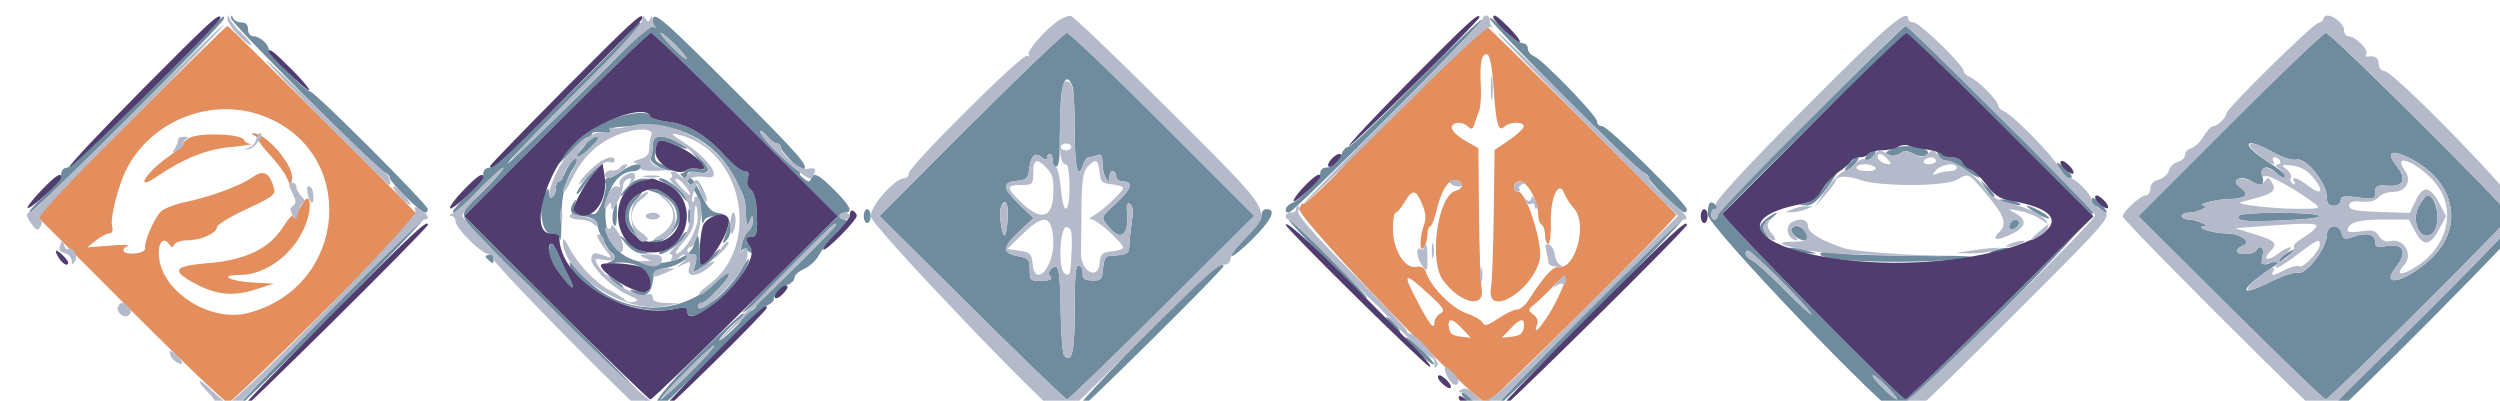 <?xml version="1.0" encoding="UTF-8" standalone="no"?>
<!-- Created with Inkscape (http://www.inkscape.org/) -->

<svg
   xmlns:dc="http://purl.org/dc/elements/1.1/"
   xmlns:cc="http://creativecommons.org/ns#"
   xmlns:rdf="http://www.w3.org/1999/02/22-rdf-syntax-ns#"
   xmlns:svg="http://www.w3.org/2000/svg"
   xmlns="http://www.w3.org/2000/svg"
   xmlns:sodipodi="http://sodipodi.sourceforge.net/DTD/sodipodi-0.dtd"
   xmlns:inkscape="http://www.inkscape.org/namespaces/inkscape"
   width="76.614mm"
   height="12.278mm"
   viewBox="0 0 76.614 12.278"
   version="1.1"
   id="svg279"
   inkscape:version="0.92.4 (5da689c313, 2019-01-14)"
   sodipodi:docname="Supers.svg">
  <defs
     id="defs273" />
  <sodipodi:namedview
     id="base"
     pagecolor="#ffffff"
     bordercolor="#666666"
     borderopacity="1.0"
     inkscape:pageopacity="0.0"
     inkscape:pageshadow="2"
     inkscape:zoom="1.979899"
     inkscape:cx="107.35396"
     inkscape:cy="-30.946684"
     inkscape:document-units="mm"
     inkscape:current-layer="layer1"
     showgrid="false"
     inkscape:window-width="1024"
     inkscape:window-height="664"
     inkscape:window-x="-8"
     inkscape:window-y="-8"
     inkscape:window-maximized="1" />
  <g
     inkscape:label="Layer 1"
     inkscape:groupmode="layer"
     id="layer1"
     transform="translate(-24.904,-154.923)">
    <g
       id="svgg-53"
       transform="matrix(0.265,0,0,0.265,10.775,108.652)">
      <path
         d="m 68.443,188.557 -10.952,10.957 10.837,10.843 c 5.96,5.964 11.07,10.842 11.354,10.84 0.59,-0.003 22.173,-21.463 21.898,-21.773 -1.278,-1.435 -21.79,-21.824 -21.957,-21.824 -0.126,0 -5.157,4.931 -11.18,10.957 m 155.766,-10.166 c -0.394,0.434 -0.917,0.676 -1.162,0.535 -0.246,-0.14 -0.306,-0.099 -0.133,0.091 0.402,0.441 -12.129,13.021 -12.649,12.699 -0.214,-0.132 -0.28,-0.064 -0.147,0.152 0.133,0.215 -1.189,1.813 -2.938,3.552 -1.749,1.739 -3.191,2.985 -3.205,2.771 -0.014,-0.215 -0.195,0.032 -0.402,0.549 -0.38,0.947 20.349,22.46 21.641,22.46 0.532,0 22.212,-21.502 21.956,-21.776 -2.29,-2.45 -21.812,-21.824 -21.991,-21.824 -0.14,0 -0.577,0.356 -0.97,0.791 m 1.843,6.502 c 0.271,4.108 0.551,5.064 1.273,4.342 0.612,-0.612 2.382,-0.559 2.178,0.065 -0.09,0.275 -0.881,0.984 -1.758,1.575 l -1.593,1.076 -0.092,7.324 c -0.05,4.029 -0.194,7.908 -0.319,8.621 -0.628,3.567 4.747,0.464 5.627,-3.248 0.413,-1.74 -1.506,-7.848 -2.466,-7.848 -0.276,0 -0.502,-0.27 -0.502,-0.6 0,-0.33 0.327,-0.6 0.726,-0.6 0.823,0 2.074,2.285 2.074,3.79 0,0.53 0.18,1.074 0.4,1.21 0.22,0.136 0.4,0.687 0.4,1.224 0,0.537 0.163,0.976 0.362,0.976 0.2,0 0.335,-1.162 0.3,-2.583 -0.068,-2.832 0.967,-4.918 1.583,-3.188 0.151,0.424 0.649,1.187 1.107,1.695 1.59,1.765 0.159,7.085 -1.823,6.779 -0.628,-0.096 -1.707,1.098 -3.429,3.794 -0.385,0.604 -0.99,1.099 -1.344,1.1 -0.354,0.002 -1.329,0.468 -2.166,1.036 -1.236,0.838 -1.581,0.927 -1.836,0.47 -0.173,-0.309 -1.024,-0.796 -1.891,-1.082 -1.605,-0.53 -4.104,-3.06 -4.616,-4.673 -0.189,-0.594 -0.521,-0.787 -1.156,-0.673 -1.327,0.239 -2.691,-1.991 -2.691,-4.4 0,-1.031 0.141,-1.875 0.314,-1.875 0.172,0 0.632,-0.54 1.022,-1.2 0.919,-1.555 1.323,-1.513 2.044,0.213 0.424,1.016 0.482,1.698 0.205,2.426 -0.528,1.39 -0.517,3.384 0.015,2.561 0.213,-0.33 0.391,-1.005 0.394,-1.5 0.003,-0.495 0.143,-0.9 0.311,-0.9 0.168,0 0.526,-0.929 0.796,-2.064 0.543,-2.288 1.479,-3.595 2.337,-3.266 0.793,0.304 0.698,0.969 -0.172,1.197 -2.097,0.548 -3.154,8.155 -1.445,10.396 2.092,2.742 4.87,3.264 4.434,0.833 -0.127,-0.713 -0.263,-4.637 -0.301,-8.72 l -0.069,-7.424 -1.542,-0.888 c -0.849,-0.488 -1.543,-1.153 -1.543,-1.476 0,-0.701 1.247,-0.781 1.907,-0.121 0.356,0.356 0.525,0.284 0.712,-0.3 0.136,-0.422 0.386,-1.127 0.558,-1.567 0.171,-0.44 0.255,-1.79 0.185,-3 -0.146,-2.547 0.111,-3.708 0.772,-3.49 0.287,0.095 0.563,1.628 0.718,3.983 m -142.308,3.12 c 11.035,4.129 9.864,19.734 -1.711,22.788 -4.248,1.12 -9.767,-2.253 -10.31,-6.302 -0.228,-1.698 0.445,-2.661 1.152,-1.65 0.298,0.426 0.432,0.438 0.589,0.051 0.111,-0.275 0.782,-0.5 1.49,-0.5 1.575,0 3.439,-0.818 3.443,-1.511 0.002,-0.281 1.545,-1.227 3.43,-2.101 3.098,-1.438 3.4,-1.677 3.157,-2.489 -0.529,-1.765 -1.19,-2.09 -2.45,-1.207 -1.438,1.008 -4.878,2.28 -7.789,2.881 -1.241,0.256 -2.539,0.778 -2.885,1.161 -0.792,0.874 -1.898,3.486 -1.762,4.159 0.062,0.308 -0.409,0.556 -1.198,0.632 -1.279,0.124 -1.779,-0.434 -0.8,-0.893 0.275,-0.129 -0.67,-0.139 -2.1,-0.023 l -2.6,0.211 1,-0.801 c 0.55,-0.441 1.246,-0.805 1.547,-0.81 0.348,-0.006 0.47,-0.299 0.337,-0.808 -0.262,-1.002 0.74,-4.908 1.74,-6.784 2.978,-5.586 9.835,-8.205 15.72,-6.004 m -8.544,2.56 c -0.55,0.329 -0.836,0.605 -0.635,0.613 0.201,0.008 -0.633,0.729 -1.853,1.602 -2.632,1.885 -3.847,4.009 -1.301,2.275 3.108,-2.117 5.741,-3.177 8.589,-3.457 1.65,-0.162 2.7,-0.319 2.333,-0.35 -0.366,-0.031 -0.727,-0.239 -0.802,-0.462 -0.24,-0.721 -5.206,-0.894 -6.331,-0.221 m 7.5,-0.308 c 0.275,0.111 0.5,0.344 0.5,0.518 0,0.174 0.647,1.014 1.437,1.867 0.791,0.852 1.633,2 1.872,2.55 0.422,0.972 0.438,0.976 0.586,0.131 0.268,-1.53 -3.053,-5.423 -4.52,-5.299 -0.206,0.017 -0.15,0.122 0.125,0.233 m 5.895,7.475 c -0.223,0.253 -0.616,0.91 -0.873,1.46 -0.257,0.55 -0.48,0.74 -0.495,0.422 -0.015,-0.318 -0.549,0.245 -1.187,1.251 -1.593,2.511 -4.323,3.815 -8.74,4.174 -3.667,0.298 -4.141,0.78 -2,2.037 2.686,1.576 4.768,1.875 7.359,1.058 L 85,207.404 82.6,207.28 c -2.784,-0.144 -4.054,-0.88 -1.518,-0.88 3.187,0 6.572,-2.727 7.726,-6.225 0.536,-1.624 0.404,-3.136 -0.213,-2.435 m 144.66,11.751 c -1.155,2.289 -2.829,4.35 -2.199,2.708 0.177,-0.462 0.025,-0.897 -0.429,-1.228 -0.659,-0.483 -0.646,-0.559 0.211,-1.243 0.502,-0.4 1.461,-1.323 2.13,-2.05 1.627,-1.766 1.739,-1.063 0.287,1.813 m -14.674,-0.837 c 1.715,1.578 1.89,1.874 1.3,2.204 -0.374,0.21 -0.681,0.679 -0.681,1.042 0,0.953 -0.552,0.271 -1.973,-2.441 -1.779,-3.393 -1.585,-3.509 1.354,-0.805 m 3.849,3.981 0.97,1.035 -1.2,-0.135 c -0.889,-0.1 -1.233,-0.369 -1.328,-1.035 -0.168,-1.185 0.365,-1.138 1.558,0.135 m 7.098,-0.135 c -0.095,0.666 -0.439,0.935 -1.328,1.035 l -1.2,0.135 0.97,-1.035 c 1.193,-1.273 1.726,-1.32 1.558,-0.135"
         id="path0-3"
         inkscape:connector-curvature="0"
         style="fill:#e38e5c;fill-rule:evenodd;stroke:none" />
      <path
         d="m 70.4,185.258 c -4.73,4.803 -8.915,8.735 -9.3,8.737 -0.411,0.003 -0.7,0.308 -0.7,0.741 0,0.404 -0.925,1.574 -2.055,2.6 -1.131,1.025 -1.851,1.864 -1.602,1.864 0.553,0 22.457,-21.858 22.457,-22.409 0,-0.516 0.885,-1.367 -8.8,8.467 m 9.632,-8.54 c -0.034,0.545 16.889,17.49 17.826,17.849 0.298,0.114 0.542,0.391 0.542,0.615 0,0.485 3.568,4.018 4.058,4.018 0.188,0 0.342,-0.178 0.342,-0.395 0,-0.519 -13.082,-13.605 -13.601,-13.605 -0.525,0 -4.799,-4.315 -4.799,-4.846 0,-0.623 -1.062,-1.554 -1.771,-1.554 -0.362,0 -0.629,-0.339 -0.629,-0.8 0,-0.522 -0.267,-0.8 -0.767,-0.8 -0.421,0 -0.857,-0.225 -0.968,-0.5 -0.157,-0.388 -0.209,-0.384 -0.233,0.018 m 48.768,0.249 c 0,0.311 0.135,0.642 0.3,0.734 0.165,0.092 0.052,0.104 -0.251,0.027 -0.303,-0.078 -0.831,0.086 -1.175,0.365 -0.528,0.429 -0.584,0.4 -0.361,-0.193 0.144,-0.385 0.103,-0.7 -0.092,-0.7 -0.195,0 -0.414,0.179 -0.488,0.398 -0.313,0.937 -16.174,16.402 -16.821,16.402 -0.428,0 -0.712,0.297 -0.712,0.745 0,0.41 -0.892,1.58 -1.983,2.6 -1.09,1.02 -1.756,1.855 -1.48,1.855 0.277,0 0.739,-0.225 1.028,-0.5 0.428,-0.408 0.476,-0.339 0.262,0.372 -0.206,0.683 0.129,1.263 1.555,2.689 2.004,2.004 2.069,2.123 1.257,2.31 -0.481,0.111 -0.481,0.202 0,0.645 0.462,0.424 0.561,0.407 0.561,-0.1 0,-1.021 0.119,-0.917 9.051,7.984 4.746,4.73 8.753,8.6 8.905,8.6 0.151,0 -4.593,-4.858 -10.541,-10.796 L 107,199.609 117.597,189.004 c 5.829,-5.832 10.78,-10.604 11.003,-10.604 0.223,0 5.174,4.776 11.003,10.613 l 10.597,10.613 -5.5,5.431 c -3.025,2.988 -5.5,5.53 -5.5,5.649 0,0.12 0.36,-0.108 0.8,-0.506 0.44,-0.398 0.8,-0.535 0.8,-0.305 0,0.392 -1.124,1.079 -1.625,0.994 -0.123,-0.021 -2.338,2.034 -4.922,4.568 -4.191,4.11 -5.453,5.726 -5.453,6.978 0,0.211 2.842,-2.467 6.316,-5.951 3.474,-3.484 6.624,-6.452 7,-6.597 0.376,-0.144 0.684,-0.46 0.684,-0.703 0,-0.56 0.794,-1.351 1.7,-1.694 0.385,-0.146 0.7,-0.497 0.7,-0.78 0,-0.283 0.511,-0.741 1.135,-1.017 0.624,-0.276 1.389,-0.995 1.7,-1.598 0.311,-0.602 1.255,-1.77 2.098,-2.595 1.01,-0.988 1.316,-1.5 0.9,-1.5 -0.348,0 -0.633,-0.18 -0.633,-0.4 0,-0.22 0.27,-0.4 0.6,-0.4 1.016,0 0.676,-0.745 -1.189,-2.611 -1.863,-1.862 -2.429,-2.131 -2.713,-1.289 -0.131,0.389 -0.316,0.377 -0.837,-0.053 -0.625,-0.515 -0.625,-0.585 -0.003,-1.04 0.584,-0.427 -0.408,-1.561 -7.994,-9.147 -8.374,-8.375 -9.464,-9.307 -9.464,-8.093 m 88.4,7.079 c -4.07,4.121 -7.631,7.507 -7.913,7.523 -0.281,0.017 -0.631,0.346 -0.777,0.731 -0.379,1.001 -1.153,1.7 -1.881,1.7 -0.346,0 -0.629,0.276 -0.629,0.613 0,0.7 -2.27,3.098 -3.309,3.497 -0.726,0.278 -0.96,1.09 -0.314,1.09 0.521,0 22.502,-21.982 22.348,-22.35 -0.069,-0.163 -3.455,3.075 -7.525,7.196 m 8.4,-7.305 c 0,0.532 16.881,17.451 17.741,17.781 0.362,0.139 0.659,0.435 0.659,0.657 0,0.405 3.373,3.703 4.044,3.954 0.196,0.074 0.356,-0.057 0.356,-0.289 0,-0.663 -9.124,-9.644 -9.798,-9.644 -0.331,0 -0.602,-0.252 -0.602,-0.56 0,-0.65 -6.319,-7.17 -7.323,-7.555 -0.372,-0.143 -0.677,-0.536 -0.677,-0.872 0,-0.337 -0.284,-0.613 -0.631,-0.613 -0.348,0 -1.338,-0.735 -2.2,-1.633 -0.863,-0.898 -1.569,-1.449 -1.569,-1.226 m 37.2,11.451 c -6.911,6.922 -10.711,10.457 -10.968,10.2 -0.716,-0.716 -1.032,-0.407 -1.032,1.01 0,1.363 21.093,23.398 22.398,23.398 0.577,0 0.497,-1.095 -0.098,-1.335 -0.275,-0.111 -0.139,-0.216 0.303,-0.233 1.244,-0.049 22.306,-21.283 21.972,-22.153 -0.3,-0.782 0.243,-0.901 0.938,-0.206 0.261,0.261 0.543,0.396 0.627,0.3 0.084,-0.095 -0.273,-0.584 -0.794,-1.087 -0.72,-0.696 -0.946,-0.768 -0.946,-0.3 0,0.889 -0.264,0.776 -1.813,-0.773 -1.549,-1.549 -1.662,-1.813 -0.773,-1.813 0.468,0 0.396,-0.226 -0.3,-0.946 -0.989,-1.025 -1.555,-1.067 -0.714,-0.054 0.283,0.341 0.412,0.721 0.287,0.846 -0.125,0.125 -4.198,-3.749 -9.05,-8.609 -4.853,-4.861 -8.967,-8.837 -9.142,-8.837 -0.176,0 -5.078,4.767 -10.895,10.592 m -135.976,-9.22 c -1.354,1.63 -15.277,15.279 -14.813,14.52 0.465,-0.76 14.627,-15.043 14.938,-15.066 0.192,-0.014 0.135,0.231 -0.125,0.546 m 4.629,0.855 c 0.785,0.784 1.352,1.501 1.261,1.592 -0.091,0.092 -0.866,-0.55 -1.721,-1.426 -0.856,-0.876 -1.423,-1.593 -1.261,-1.593 0.162,0 0.937,0.642 1.721,1.427 m 34.155,9.165 -10.586,10.592 10.691,10.608 c 5.88,5.834 10.832,10.608 11.005,10.608 0.172,0 5.114,-4.777 10.983,-10.617 l 10.67,-10.616 -10.584,-10.584 c -5.821,-5.82 -10.81,-10.583 -11.088,-10.583 -0.278,0 -5.269,4.766 -11.091,10.592 m 119.195,0.016 10.597,10.608 -10.704,10.592 c -5.887,5.826 -10.838,10.592 -11.003,10.592 -0.586,0 -21.451,-21.176 -21.17,-21.485 2.478,-2.72 20.988,-20.91 21.28,-20.912 0.221,-0.002 5.171,4.771 11,10.605 m 26.394,-0.005 -10.597,10.603 10.665,10.597 c 5.865,5.828 10.815,10.595 11,10.593 0.464,-0.005 21.335,-20.761 21.335,-21.217 0,-0.571 -20.723,-21.179 -21.297,-21.179 -0.28,0 -5.277,4.771 -11.106,10.603 m -133.84,-4.37 c 0.134,0.348 0.243,2.688 0.243,5.2 0,4.25 0.386,5.703 1,3.767 0.14,-0.44 0.407,-0.8 0.594,-0.8 0.187,0 0.625,-0.109 0.973,-0.243 0.486,-0.186 0.634,0.024 0.639,0.9 0.003,0.629 0.181,1.413 0.394,1.743 0.331,0.513 0.389,0.498 0.394,-0.1 0.003,-0.385 0.186,-0.7 0.406,-0.7 0.22,0 0.4,0.27 0.4,0.6 0,0.333 0.356,0.6 0.8,0.6 1.238,0 0.953,0.892 -0.8,2.504 -1.874,1.723 -1.845,1.608 -0.728,2.893 1.358,1.561 2.215,0.714 1.966,-1.942 -0.075,-0.797 0.036,-1.057 0.365,-0.853 0.311,0.192 0.385,0.856 0.218,1.945 -0.14,0.909 -0.273,2.148 -0.295,2.753 -0.04,1.083 -0.21,1.185 -2.126,1.274 -0.62,0.029 -0.827,0.359 -0.921,1.473 -0.109,1.3 -0.23,1.432 -1.276,1.395 -0.882,-0.032 -1.138,-0.221 -1.08,-0.798 0.042,-0.416 -0.148,-0.836 -0.423,-0.933 -0.383,-0.136 -0.5,1.036 -0.5,5.032 0,4.98 -0.301,6.326 -1.209,5.402 -0.187,-0.19 -0.369,-2.325 -0.405,-4.745 -0.08,-5.282 -0.223,-6.033 -1.025,-5.368 -0.382,0.317 -0.442,0.629 -0.182,0.942 0.283,0.342 0.013,0.479 -0.995,0.508 -1.306,0.037 -1.384,-0.035 -1.384,-1.277 0,-1.187 -0.137,-1.342 -1.4,-1.579 -1.832,-0.343 -1.778,-1.044 0.223,-2.896 l 1.623,-1.501 -1.623,-1.545 c -1.976,-1.88 -2.059,-2.591 -0.323,-2.759 1.114,-0.107 1.319,-0.296 1.431,-1.325 0.171,-1.57 0.674,-2.06 1.452,-1.414 0.419,0.347 0.617,0.368 0.617,0.063 0,-0.247 0.149,-0.449 0.332,-0.449 0.182,0 0.317,0.315 0.3,0.7 -0.018,0.385 0.148,0.74 0.368,0.79 0.22,0.049 0.416,-0.491 0.435,-1.2 0.019,-0.71 0.064,-2.955 0.1,-4.99 0.063,-3.608 0.693,-4.967 1.422,-3.067 m -51.957,3.339 c -2.852,0.69 -6.316,3.186 -7.484,5.395 -0.243,0.458 0.379,-0.067 1.382,-1.167 1.003,-1.1 1.947,-1.88 2.097,-1.732 0.151,0.147 -0.276,0.842 -0.947,1.545 -0.672,0.702 -1.451,1.797 -1.732,2.432 -0.281,0.635 -0.647,1.155 -0.814,1.155 -0.166,0 -0.302,0.349 -0.302,0.776 0,0.427 -0.18,0.888 -0.4,1.024 -0.22,0.136 -0.403,-0.078 -0.406,-0.476 -0.005,-0.614 -0.065,-0.633 -0.394,-0.124 -0.891,1.379 -0.485,4.8 0.571,4.8 0.602,0 1.026,0.266 1.116,0.7 0.08,0.385 0.15,-0.746 0.155,-2.514 0.012,-3.655 0.887,-5.776 3.336,-8.086 1.042,-0.982 1.207,-1.3 0.677,-1.3 -0.386,0 -0.606,-0.156 -0.488,-0.346 0.118,-0.191 0.695,-0.255 1.283,-0.142 0.588,0.112 0.969,0.043 0.848,-0.154 -0.248,-0.4 0.342,-0.49 4.102,-0.623 4.472,-0.159 8.466,2.293 10.495,6.443 1.02,2.087 0.98,1.941 1.083,3.922 0.064,1.224 0.142,1.353 0.422,0.7 0.323,-0.752 0.345,-0.755 0.372,-0.044 0.015,0.416 -0.22,0.956 -0.524,1.2 -0.304,0.244 -0.656,0.984 -0.784,1.644 -0.128,0.66 -0.132,0.967 -0.009,0.683 0.171,-0.396 0.353,-0.408 0.784,-0.051 0.371,0.308 0.561,0.322 0.561,0.041 0,-0.234 -0.18,-0.537 -0.4,-0.673 -0.605,-0.374 -0.479,-1 0.2,-1 0.656,0 0.75,-0.487 0.623,-3.2 -0.05,-1.046 -0.339,-1.997 -0.69,-2.271 -0.384,-0.298 -0.509,-0.774 -0.342,-1.3 0.193,-0.609 0.089,-0.829 -0.393,-0.829 -0.361,0 -1.318,-0.74 -2.127,-1.645 -2.227,-2.49 -4.389,-3.809 -6.658,-4.058 -1.093,-0.12 -2.053,-0.416 -2.133,-0.658 -0.162,-0.485 -1.251,-0.509 -3.08,-0.067 m 17.764,3.228 c 0.24,0 0.436,0.172 0.436,0.382 0,0.21 0.45,0.832 1,1.382 0.55,0.55 1,1.137 1,1.304 0,0.168 -0.99,-0.673 -2.2,-1.868 -1.21,-1.195 -2.194,-2.359 -2.187,-2.586 0.008,-0.228 0.351,-0.009 0.764,0.486 0.413,0.495 0.947,0.9 1.187,0.9 m -14.364,0.167 c 0,0.532 -0.101,1.231 -0.225,1.553 -0.207,0.54 2.085,1.753 2.51,1.328 0.086,-0.086 -0.365,-0.337 -1.002,-0.559 -1.008,-0.351 -1.133,-0.564 -0.975,-1.646 0.208,-1.414 0.386,-1.465 2.305,-0.663 1.694,0.707 1.828,0.468 0.207,-0.37 -1.796,-0.928 -2.82,-0.799 -2.82,0.357 m 143.453,0.405 c -0.963,0.425 -1.035,0.549 -0.449,0.774 0.383,0.147 0.951,0.058 1.26,-0.199 0.431,-0.358 0.786,-0.349 1.511,0.04 0.524,0.28 1.18,0.365 1.465,0.188 1.209,-0.747 -2.252,-1.481 -3.787,-0.803 m 43.971,0.462 c 1.092,0.61 2.205,0.95 2.714,0.829 1.065,-0.253 3.462,2.738 3.462,4.32 0,0.75 0.21,1.017 0.8,1.017 0.452,0 0.8,-0.267 0.8,-0.614 0,-0.505 0.354,-0.567 2,-0.348 1.868,0.247 2,0.208 2,-0.604 0,-0.757 0.191,-0.854 1.486,-0.751 1.821,0.144 2.187,-0.755 0.949,-2.33 -1.072,-1.363 -0.733,-1.84 0.838,-1.179 5.934,2.495 7.338,8.299 2.942,12.159 -2.949,2.589 -5.691,3.143 -3.826,0.772 1.432,-1.821 0.88,-2.837 -1.314,-2.417 -0.815,0.156 -1.075,0.046 -1.075,-0.454 0,-0.921 -0.969,-1.193 -2.434,-0.682 -1.101,0.384 -1.268,0.342 -1.452,-0.359 -0.316,-1.21 -1.714,-1.028 -1.714,0.224 0,1.451 -2.402,4.601 -3.305,4.334 -0.388,-0.114 -1.813,0.345 -3.166,1.021 -3.803,1.901 -3.764,1.032 0.071,-1.572 1.293,-0.878 2.477,-1.801 2.631,-2.051 0.155,-0.25 -0.416,0.02 -1.268,0.598 -1.999,1.359 -2.731,1.375 -2.399,0.053 0.246,-0.98 -0.276,-1.39 -0.764,-0.6 -0.307,0.496 -2.2,0.533 -2.2,0.043 0,-0.197 0.29,-0.469 0.645,-0.605 1.18,-0.453 -0.18,-1.437 -1.994,-1.444 -1.374,-0.005 -3.692,-0.756 -2.451,-0.794 0.806,-0.025 -0.828,-0.788 -1.7,-0.794 -0.495,-0.003 -0.9,-0.186 -0.9,-0.406 0,-0.22 0.405,-0.403 0.9,-0.406 0.901,-0.006 2.454,-0.751 1.7,-0.816 -1.04,-0.089 1.399,-0.725 2.876,-0.75 1.998,-0.033 2.463,-0.545 1.262,-1.387 -1.13,-0.791 0.106,-1.456 1.31,-0.704 1.171,0.731 1.592,0.56 1.316,-0.537 -0.292,-1.165 0.59,-1.389 1.579,-0.4 0.655,0.655 1.057,0.769 1.056,0.3 0,-0.165 -0.793,-0.8 -1.761,-1.412 -3.51,-2.218 -3.192,-3.252 0.386,-1.254 M 133.9,192.826 c 1.11,1.265 1.132,1.56 0.098,1.289 -0.441,-0.115 -1.043,-0.01 -1.337,0.234 -0.294,0.244 -0.609,0.401 -0.701,0.348 -0.091,-0.054 0.195,0.265 0.637,0.707 1.257,1.259 1.799,2.459 1.849,4.091 0.026,0.828 0.129,1.19 0.23,0.805 0.129,-0.495 0.584,-0.7 1.553,-0.7 1.5,0 1.66,0.383 0.946,2.274 -0.321,0.85 -0.312,1.014 0.036,0.67 1.069,-1.057 0.68,-3.135 -0.611,-3.266 -0.999,-0.102 -1.358,-0.454 -2.142,-2.1 -0.519,-1.088 -1.104,-1.978 -1.3,-1.978 -0.197,0 -0.358,-0.202 -0.358,-0.45 0,-0.287 0.436,-0.363 1.2,-0.21 1.549,0.31 1.592,-0.455 0.1,-1.77 l -1.1,-0.97 0.9,1.026 M 269.2,192.6 c -0.278,0.335 -0.321,0.6 -0.098,0.6 0.22,0 0.624,-0.27 0.898,-0.6 0.278,-0.335 0.321,-0.6 0.098,-0.6 -0.22,0 -0.624,0.27 -0.898,0.6 m 8.219,-0.1 c 0.147,0.385 0.619,0.7 1.05,0.7 0.432,0 1.407,0.475 2.169,1.056 0.761,0.58 1.484,0.955 1.607,0.832 0.123,-0.123 -0.197,-0.444 -0.711,-0.714 -0.514,-0.27 -1.078,-0.735 -1.254,-1.032 -0.176,-0.298 -0.725,-0.542 -1.22,-0.542 -0.495,0 -1.127,-0.225 -1.404,-0.5 -0.404,-0.401 -0.451,-0.361 -0.237,0.2 m -10.326,1.1 c -0.377,0.44 -0.535,0.8 -0.351,0.8 0.184,0 0.66,-0.36 1.058,-0.8 0.398,-0.44 0.556,-0.8 0.351,-0.8 -0.205,0 -0.681,0.36 -1.058,0.8 m -145.864,1.491 c -0.676,0.82 -1.229,1.67 -1.229,1.889 0,0.219 0.298,-0.047 0.662,-0.591 0.365,-0.544 1.026,-1.394 1.47,-1.889 0.444,-0.495 0.699,-0.9 0.567,-0.9 -0.132,0 -0.794,0.671 -1.47,1.491 M 125.2,194.4 c -0.55,0.43 -1.244,0.786 -1.543,0.791 -0.298,0.005 -0.447,0.258 -0.331,0.561 0.29,0.756 -0.747,3.658 -1.289,3.608 -0.24,-0.022 -0.899,-0.067 -1.464,-0.1 -0.862,-0.05 -0.987,-0.205 -0.781,-0.96 0.213,-0.78 0.187,-0.806 -0.195,-0.197 -0.539,0.861 -0.202,1.497 0.794,1.497 1.131,0 2.009,0.429 2.009,0.981 0,0.654 1.149,2.94 1.625,3.235 0.592,0.366 0.438,0.906 -0.325,1.14 -0.385,0.119 -0.16,0.147 0.5,0.063 2.403,-0.306 4.2,0.605 4.2,2.128 0,1.31 -0.042,1.345 -1.3,1.11 -1.023,-0.191 -1.148,-0.154 -0.587,0.177 1.23,0.725 2.071,0.27 2.287,-1.239 0.173,-1.209 0.373,-1.422 1.493,-1.595 0.712,-0.11 1.659,-0.515 2.105,-0.9 1.167,-1.007 1.662,-0.877 1.352,0.357 l -0.265,1.056 1.19,-0.703 c 0.655,-0.387 1.423,-1.087 1.708,-1.557 0.401,-0.662 0.255,-0.607 -0.655,0.247 -1.514,1.422 -1.53,1.415 -1.518,-0.668 0.005,-0.972 -0.13,-1.681 -0.3,-1.576 -0.171,0.105 -0.31,0.408 -0.31,0.673 0,2.541 -6.013,3.472 -8.501,1.315 -3.053,-2.647 -1.918,-9.44 1.577,-9.444 0.262,0 0.588,-0.18 0.724,-0.4 0.434,-0.702 -1.163,-0.412 -2.2,0.4 m -15.019,1.282 c -1.809,1.925 -2.721,2.712 -2.915,2.517 -0.167,-0.166 3.921,-4.199 4.256,-4.199 0.132,0 -0.471,0.757 -1.341,1.682 m 154.196,0.418 c -0.675,0.935 -1.621,1.817 -2.102,1.96 l -0.875,0.26 0.862,0.04 c 0.601,0.028 1.3,-0.568 2.3,-1.96 0.79,-1.1 1.348,-2 1.24,-2 -0.108,0 -0.749,0.765 -1.425,1.7 M 126.4,195.713 c -0.33,0.268 -0.863,0.847 -1.185,1.287 -0.369,0.505 -0.148,0.409 0.6,-0.261 0.652,-0.584 1.545,-1.148 1.985,-1.254 l 0.8,-0.192 -0.8,-0.034 c -0.44,-0.018 -1.07,0.186 -1.4,0.454 m 3.849,0.062 c 0.686,0.299 1.541,0.962 1.9,1.473 0.358,0.512 0.651,0.726 0.651,0.477 0,-0.653 -2.339,-2.528 -3.131,-2.509 -0.368,0.008 -0.107,0.26 0.58,0.559 m 152.757,0.737 c 0.386,0.612 0.803,1.012 0.926,0.889 0.123,-0.123 -0.193,-0.623 -0.702,-1.112 l -0.926,-0.889 0.702,1.112 m -154.063,0.299 c 1.648,0.494 2.657,1.553 2.657,2.789 0,1.236 -1.009,2.295 -2.657,2.789 -0.936,0.28 -0.985,0.348 -0.274,0.377 1.348,0.053 3.331,-1.832 3.331,-3.166 0,-1.334 -1.983,-3.219 -3.331,-3.166 -0.711,0.029 -0.662,0.097 0.274,0.377 m -2.468,0.805 c -1.392,1.297 -1.173,3.124 0.525,4.372 0.669,0.491 0.652,0.421 -0.1,-0.426 -1.136,-1.279 -1.147,-2.648 -0.03,-3.836 1.074,-1.144 0.797,-1.221 -0.395,-0.11 m 206.611,0.746 c -1.044,1.768 0.168,4.355 1.516,3.236 1.064,-0.883 0.588,-4.398 -0.596,-4.398 -0.128,0 -0.542,0.523 -0.92,1.162 M 285.2,198 c 1.368,0.438 2.419,0.438 1.4,0 -0.44,-0.189 -1.16,-0.338 -1.6,-0.332 -0.643,0.009 -0.604,0.075 0.2,0.332 m -160.968,1.015 c -0.14,0.558 -0.111,1.271 0.064,1.585 0.203,0.364 0.333,-0.003 0.36,-1.016 0.048,-1.837 -0.067,-1.991 -0.424,-0.569 m 45.626,0.774 c -0.057,0.985 -0.204,1.89 -0.326,2.013 -0.319,0.319 -0.733,-2.534 -0.468,-3.225 0.455,-1.186 0.895,-0.516 0.794,1.212 M 132.893,199.6 c 0,0.77 0.082,1.085 0.183,0.7 0.1,-0.385 0.1,-1.015 0,-1.4 -0.101,-0.385 -0.183,-0.07 -0.183,0.7 m 155.852,-0.377 c 0.74,0.451 1.432,0.734 1.537,0.628 0.202,-0.201 -2.009,-1.452 -2.562,-1.45 -0.176,10e-4 0.285,0.371 1.025,0.822 M 153.2,199.6 c 0,0.44 0.18,0.8 0.4,0.8 0.22,0 0.4,-0.36 0.4,-0.8 0,-0.44 -0.18,-0.8 -0.4,-0.8 -0.22,0 -0.4,0.36 -0.4,0.8 m 46,-0.183 c 0,0.672 -0.318,1.112 -2.34,3.231 -2.234,2.343 -1.079,1.989 1.311,-0.402 2.205,-2.205 2.792,-3.446 1.629,-3.446 -0.33,0 -0.6,0.278 -0.6,0.617 M 252,199.4 c 0,0.33 -0.18,0.6 -0.4,0.6 -0.22,0 -0.4,-0.27 -0.4,-0.6 0,-0.33 0.18,-0.6 0.4,-0.6 0.22,0 0.4,0.27 0.4,0.6 m 92.8,-0.039 c 0,0.509 -6.728,7.41 -18.146,18.612 -4.077,4 -4.737,4.827 -3.852,4.827 0.652,0 23.198,-22.74 23.198,-23.398 0,-0.331 -0.27,-0.602 -0.6,-0.602 -0.33,0 -0.6,0.253 -0.6,0.561 m -87.111,0.462 c -1.058,0.741 -1.132,1.478 -0.225,2.228 0.609,0.503 0.617,0.472 0.1,-0.369 -0.516,-0.839 -0.478,-0.984 0.436,-1.691 1.195,-0.924 0.954,-1.055 -0.311,-0.168 m 54.537,-0.265 c -0.386,0.625 0.657,0.729 5.312,0.53 2.728,-0.117 4.323,-0.33 4,-0.535 -0.719,-0.455 -9.03,-0.451 -9.312,0.005 m -221.33,11.556 c -5.997,6.084 -10.857,11.158 -10.8,11.274 0.057,0.117 5.146,-4.873 11.309,-11.088 6.163,-6.215 11.023,-11.288 10.8,-11.274 -0.223,0.014 -5.312,5.004 -11.309,11.088 m 115.761,-6.483 c 2.537,2.547 4.684,4.561 4.77,4.476 0.207,-0.207 -8.651,-9.107 -9.064,-9.107 -0.176,0 1.756,2.084 4.294,4.631 m 29.822,6.437 c -6.007,6.053 -10.867,11.124 -10.8,11.269 0.067,0.145 5.176,-4.822 11.354,-11.037 6.178,-6.215 11.038,-11.286 10.8,-11.268 -0.238,0.017 -5.347,4.984 -11.354,11.036 m 49.305,-10.641 c -0.145,0.234 -0.168,0.522 -0.051,0.64 0.287,0.286 1.067,-0.219 1.067,-0.691 0,-0.511 -0.691,-0.477 -1.016,0.051 M 150,200.587 c 0,0.321 -8.757,9.013 -9.081,9.013 -0.168,0 1.758,-2.07 4.281,-4.6 4.506,-4.519 4.8,-4.789 4.8,-4.413 m 110.803,0.211 c -0.456,0.282 -0.461,0.45 -0.028,0.972 0.535,0.644 1.635,0.87 1.612,0.33 -0.033,-0.773 -1.066,-1.622 -1.584,-1.302 m -128.739,1.248 c -0.278,0.446 -1.081,1.061 -1.785,1.366 -0.733,0.319 -0.983,0.563 -0.585,0.572 0.755,0.017 3.44,-2.183 3.091,-2.533 -0.119,-0.118 -0.443,0.15 -0.721,0.595 m -6.849,0.154 c 0.902,1.234 1.709,1.778 2.585,1.741 l 0.8,-0.034 -0.8,-0.192 c -0.44,-0.106 -1.333,-0.67 -1.985,-1.254 -0.748,-0.67 -0.969,-0.766 -0.6,-0.261 m -8.415,1.438 c 0,0.461 0.399,1.406 0.887,2.1 1.72,2.447 2.494,2.865 1.341,0.724 -0.314,-0.584 -0.808,-1.647 -1.097,-2.362 -0.6,-1.481 -1.131,-1.698 -1.131,-0.462 M 260.6,203.6 c 0.44,0.189 1.25,0.338 1.8,0.332 l 1,-0.012 -1,-0.32 c -0.55,-0.176 -1.36,-0.326 -1.8,-0.332 l -0.8,-0.012 0.8,0.344 m 23.2,0 c -1.019,0.438 0.032,0.438 1.4,0 0.804,-0.257 0.843,-0.323 0.2,-0.332 -0.44,-0.006 -1.16,0.143 -1.6,0.332 m -24.492,3.508 c 1.921,1.929 3.492,3.657 3.492,3.84 0,0.183 -1.398,-1.09 -3.107,-2.829 -1.709,-1.739 -3.419,-3.282 -3.8,-3.428 -0.687,-0.263 -0.978,-1.091 -0.385,-1.091 0.17,0 1.88,1.579 3.8,3.508 m 4.531,-3.172 c -0.577,0.934 10.884,1.298 16.761,0.533 1.674,-0.218 0.039,-0.306 -5.4,-0.291 -4.29,0.012 -8.547,-0.126 -9.459,-0.306 -1.022,-0.203 -1.752,-0.178 -1.902,0.064 m -124.8,1.843 c -0.867,1.61 -3.319,4.074 -3.688,3.705 -0.143,-0.143 0.304,-0.788 0.994,-1.433 0.69,-0.644 1.255,-1.37 1.255,-1.611 0,-0.242 0.18,-0.44 0.4,-0.44 0.22,0 0.4,-0.295 0.4,-0.656 0,-0.414 -0.596,0.021 -1.615,1.178 -4.425,5.027 -12.03,4.835 -16.356,-0.413 -0.676,-0.82 -1.229,-1.306 -1.229,-1.079 0,2.931 7.807,6.282 12.3,5.28 1.01,-0.225 1.3,-0.158 1.3,0.3 0,1.887 4.945,-1.649 6.638,-4.747 0.341,-0.626 0.555,-1.204 0.474,-1.284 -0.081,-0.081 -0.474,0.459 -0.873,1.2 m 54.761,-0.195 c -4.641,3.991 -17.39,17.216 -16.598,17.216 0.397,0 17.598,-17.005 17.598,-17.398 0,-0.305 -0.549,-0.206 -1,0.182 m -69.511,1.646 c 0.489,0.509 0.989,0.825 1.112,0.702 0.123,-0.123 -0.277,-0.54 -0.889,-0.926 l -1.112,-0.702 0.889,0.926 m 13.724,5.558 c -1.779,1.662 -2.079,1.531 -0.419,-0.182 0.743,-0.767 1.433,-1.312 1.534,-1.212 0.1,0.1 -0.402,0.728 -1.115,1.394 m 75.587,-1.511 c 0,0.11 0.36,0.616 0.8,1.123 0.44,0.507 0.8,0.743 0.8,0.523 0,-0.219 -0.36,-0.725 -0.8,-1.123 -0.44,-0.398 -0.8,-0.634 -0.8,-0.523 m 3.68,4.023 c 0.946,0.935 1.776,1.577 1.844,1.428 0.142,-0.313 -2.759,-3.101 -3.244,-3.117 -0.175,-0.006 0.455,0.754 1.4,1.689 m -84.237,2.47 c -1.667,1.666 -3.164,3.03 -3.327,3.03 -0.164,0 1.129,-1.435 2.872,-3.188 1.743,-1.753 3.24,-3.117 3.327,-3.03 0.087,0.087 -1.205,1.521 -2.872,3.188 M 271.6,219.4 c 0.746,0.77 1.226,1.4 1.065,1.4 -0.16,0 -0.922,-0.63 -1.692,-1.4 -0.77,-0.77 -1.249,-1.4 -1.065,-1.4 0.184,0 0.946,0.63 1.692,1.4 m -48.636,1.6 c 0.55,0.55 1.106,1 1.236,1 0.487,0 -1.221,-1.975 -1.718,-1.987 -0.29,-0.007 -0.077,0.429 0.482,0.987"
         id="path2-0"
         inkscape:connector-curvature="0"
         style="fill:#6f8b9e;fill-rule:evenodd;stroke:none"
         sodipodi:nodetypes="ccscsscccsssssssscccscccscsscsccsccscscccscccsssccsscscssccssscccccccccsscsccccscssscsscccssscccsccsssccsssccccccccsccccscccsccccscccccccssccscsccccssscccccccccccscccccscccccccsscccccccsccssssccscccsccccccccssccssscccscccccsssscscccscccccccccccccssscsccccccsccscccccccsccccsccccccscccccsccccsccccsscccccscsccscsscscccsssccscssccccccccsscccsccccccccccccsccccccsccccccsccccccccccscccsccccsccscccccccccsccccccccccccccccccccccsssccccsccssscccsssccccccccccccsscccsccssccccsccscccccccccccccccccccccccccsccccccccsscscccccccscsssccscsccccssccsccccccccsssccccccsssccsssccscc" />
      <path
         d="m 69.666,185.065 c -4.694,4.73 -8.428,8.706 -8.297,8.837 0.257,0.257 17.431,-16.684 17.431,-17.194 0,-0.747 -1.079,0.239 -9.134,8.357 M 118.5,185.03 c -4.675,4.711 -8.5,8.657 -8.5,8.768 0,0.69 1.452,-0.631 8.612,-7.835 9.224,-9.28 8.988,-9.035 8.988,-9.334 0,-0.659 -1.3,0.542 -9.1,8.401 m 97.965,-1.166 c -4.034,4.07 -7.243,7.491 -7.132,7.603 0.2,0.199 15.067,-14.469 15.067,-14.864 0,-0.624 -1.276,0.544 -7.935,7.261 M 226,176.613 c 0,0.409 2.855,3.065 3.067,2.854 0.117,-0.118 -0.429,-0.856 -1.214,-1.64 C 226.492,176.466 226,176.143 226,176.613 M 117.6,189 107.006,199.6 117.6,210.2 c 5.827,5.83 10.748,10.6 10.935,10.6 0.187,0 5.138,-4.767 11.003,-10.594 L 150.2,199.611 139.603,189.006 C 133.774,183.173 128.823,178.4 128.6,178.4 c -0.223,0 -5.173,4.77 -11,10.6 m 145.505,-0.297 c -5.662,5.663 -10.424,10.439 -10.582,10.612 -0.281,0.309 20.584,21.485 21.17,21.485 0.165,0 5.116,-4.766 11.003,-10.592 L 295.4,199.616 284.803,189.008 c -5.829,-5.834 -10.779,-10.607 -11,-10.605 -0.222,0.001 -5.036,4.636 -10.698,10.3 M 84.4,180.582 c 0,0.382 4.476,4.675 4.671,4.48 0.112,-0.112 -0.799,-1.207 -2.025,-2.433 -2.065,-2.065 -2.646,-2.515 -2.646,-2.047 m 44.08,7.457 c 0.08,0.242 1.04,0.538 2.133,0.658 2.269,0.249 4.431,1.568 6.658,4.058 0.809,0.905 1.766,1.645 2.127,1.645 0.482,0 0.586,0.22 0.393,0.829 -0.167,0.526 -0.042,1.002 0.342,1.3 0.351,0.274 0.64,1.225 0.69,2.271 0.127,2.713 0.033,3.2 -0.623,3.2 -0.707,0 -0.777,0.463 -0.162,1.078 0.97,0.97 -1.424,4.692 -4.406,6.853 -1.905,1.38 -2.832,1.602 -2.832,0.679 0,-0.458 -0.29,-0.525 -1.3,-0.3 -5.792,1.292 -13.5,-3.44 -13.5,-8.288 0,-0.232 -0.45,-0.422 -1,-0.422 -2.542,0 -0.597,-7.169 2.854,-10.521 2.576,-2.502 8.15,-4.466 8.626,-3.04 m 0.633,3.975 c -0.203,1.378 2.523,3.113 3.585,2.281 0.274,-0.214 0.859,-0.295 1.3,-0.18 1.899,0.497 -0.145,-1.716 -2.491,-2.696 -2.017,-0.843 -2.19,-0.8 -2.394,0.595 m 146.997,-0.121 c 0.83,0.118 1.606,0.371 1.723,0.561 0.118,0.19 0.659,0.346 1.203,0.346 0.544,0 1.09,0.263 1.214,0.585 0.123,0.321 0.534,0.683 0.913,0.803 0.379,0.12 1.217,0.921 1.863,1.78 0.847,1.127 1.564,1.628 2.574,1.8 13.196,2.244 -2.295,8.428 -17.6,7.026 -11.371,-1.042 -15.093,-4.952 -6.287,-6.604 1.095,-0.206 1.695,-0.632 2.326,-1.654 0.469,-0.757 1.326,-1.678 1.906,-2.047 0.58,-0.368 1.199,-0.899 1.375,-1.179 0.176,-0.281 0.66,-0.51 1.076,-0.51 0.416,0 0.868,-0.18 1.004,-0.4 0.136,-0.22 0.822,-0.403 1.524,-0.406 0.702,-0.003 1.546,-0.182 1.876,-0.396 0.33,-0.214 0.87,-0.284 1.2,-0.154 0.33,0.129 1.279,0.331 2.11,0.449 m -68.85,1.149 c -0.729,0.824 -0.26,1.215 0.521,0.434 0.34,-0.34 0.619,-0.722 0.619,-0.847 0,-0.42 -0.594,-0.205 -1.14,0.413 m 84.34,0.387 c 0,0.424 1.236,1.468 1.467,1.238 0.125,-0.126 -0.05,-0.507 -0.391,-0.848 -0.635,-0.635 -1.076,-0.795 -1.076,-0.39 m -169.763,1.397 c -1.08,1.282 -2.439,3.91 -2.16,4.18 1.75,1.697 4.068,-0.937 3.563,-4.048 l -0.245,-1.505 -1.158,1.373 m -63.775,1.832 c -0.956,0.99 -1.649,1.889 -1.54,1.998 0.24,0.24 3.878,-3.073 3.878,-3.532 0,-0.647 -0.634,-0.231 -2.338,1.534 m 48.8,0 c -0.956,0.99 -1.627,1.91 -1.492,2.046 0.268,0.267 3.83,-3.069 3.83,-3.587 0,-0.64 -0.64,-0.218 -2.338,1.541 m 97.199,-0.403 c -0.736,0.77 -1.243,1.496 -1.127,1.613 0.211,0.211 3.066,-2.447 3.066,-2.855 0,-0.505 -0.691,-0.063 -1.939,1.242 m -76.306,-0.78 c -4.062,0.799 -3.915,7.466 0.182,8.249 4.843,0.926 6.792,-6.057 2.224,-7.966 -0.735,-0.307 -1.386,-0.533 -1.448,-0.504 -0.062,0.03 -0.493,0.13 -0.958,0.221 m 3.014,1.961 c 2.956,2.487 -0.274,6.647 -3.624,4.668 -2.023,-1.195 -2.055,-3.762 -0.061,-4.993 1.531,-0.946 2.251,-0.883 3.685,0.325 M 295.6,197.429 c 0,0.424 1.236,1.468 1.467,1.238 0.125,-0.126 -0.05,-0.507 -0.391,-0.848 -0.635,-0.635 -1.076,-0.795 -1.076,-0.39 m -144,1.979 c 0,0.36 -0.742,1.368 -1.65,2.24 -0.907,0.872 -1.543,1.692 -1.412,1.823 0.257,0.257 3.862,-3.394 3.862,-3.911 0,-0.172 -0.18,-0.424 -0.4,-0.56 -0.22,-0.136 -0.4,0.048 -0.4,0.408 M 250,199.6 c 0,0.44 0.18,0.8 0.4,0.8 0.22,0 0.4,-0.36 0.4,-0.8 0,-0.44 -0.18,-0.8 -0.4,-0.8 -0.22,0 -0.4,0.36 -0.4,0.8 m -115.454,1.3 c -0.37,1.516 -0.448,4.299 -0.121,4.3 0.922,0.002 3.175,-3.565 3.175,-5.026 0,-1.333 -2.708,-0.689 -3.054,0.726 m -43.297,10.523 c -6.014,6.063 -10.841,11.119 -10.725,11.235 0.204,0.204 22.276,-21.65 22.276,-22.056 0,-0.698 -1.733,0.925 -11.551,10.821 M 202,200.602 c 0,0.43 16.477,16.655 16.693,16.438 0.195,-0.194 -0.889,-1.384 -5.59,-6.135 C 205.719,203.443 202,199.992 202,200.602 m 34.823,10.796 c -6.037,6.04 -10.866,11.092 -10.732,11.226 0.226,0.226 22.309,-21.573 22.309,-22.022 0,-0.673 -1.677,0.891 -11.577,10.796 M 117.931,204.1 c 0.289,0.715 0.783,1.778 1.097,2.362 1.153,2.141 0.379,1.723 -1.341,-0.724 -0.859,-1.222 -1.201,-2.938 -0.585,-2.938 0.167,0 0.539,0.585 0.829,1.3 m -57.838,0.3 c 0.469,0.751 1.107,1.08 1.107,0.571 0,-0.298 -1.075,-1.371 -1.375,-1.371 -0.127,0 -0.007,0.36 0.268,0.8 m 62.707,0.884 c -10e-4,0.86 3.591,3.116 4.96,3.116 1.39,0 0.808,-2.66 -0.66,-3.014 -1.68,-0.406 -4.299,-0.468 -4.3,-0.102 m 20.46,2.958 c -0.729,0.824 -0.26,1.215 0.521,0.434 0.34,-0.34 0.619,-0.722 0.619,-0.847 0,-0.42 -0.594,-0.205 -1.14,0.413 m -7.995,8.022 c -3.374,3.41 -6.043,6.291 -5.932,6.403 0.2,0.2 12.667,-12.067 12.667,-12.464 0,-0.616 -1.165,0.432 -6.735,6.061 m 84.335,1.965 c 0,0.424 1.236,1.468 1.467,1.238 0.125,-0.126 -0.05,-0.507 -0.391,-0.848 -0.635,-0.635 -1.076,-0.795 -1.076,-0.39 m 2.4,2.389 c 0,0.414 2.049,2.266 2.267,2.049 0.12,-0.12 -0.243,-0.679 -0.806,-1.243 -0.996,-0.996 -1.461,-1.252 -1.461,-0.806"
         id="path3-8"
         inkscape:connector-curvature="0"
         style="fill:#503c6e;fill-rule:evenodd;stroke:none"
         sodipodi:nodetypes="cssccscscccsccccccccscccscccsccccccssccccscccsscscsscccccccccscscccccccsssscccsscccscccccccsscccscccsccccccccccccscccsssccssscccsccssccccccssccccsccssccsccczscccscccsccccc" />
      <path
         d="m 79.632,176.822 c -0.018,0.341 0.598,1.232 1.368,1.978 0.77,0.746 1.4,1.214 1.4,1.039 0,-0.175 -0.51,-0.795 -1.134,-1.379 -0.624,-0.583 -1.239,-1.33 -1.368,-1.66 -0.204,-0.521 -0.239,-0.518 -0.266,0.022 m 47.974,0.072 c -0.003,0.382 -3.111,3.82 -6.906,7.639 -3.795,3.819 -7.345,7.467 -7.889,8.106 -1.419,1.665 4.445,-3.96 10.377,-9.955 2.884,-2.915 5.31,-5.051 5.637,-4.966 0.316,0.083 0.44,0.075 0.275,-0.017 -0.165,-0.092 -0.314,-0.468 -0.332,-0.834 -0.022,-0.483 -0.091,-0.516 -0.248,-0.122 -0.183,0.461 -0.271,0.461 -0.562,0 -0.271,-0.427 -0.347,-0.395 -0.352,0.149 m 48.221,0.03 c -1.392,0.857 -3.813,3.576 -3.555,3.992 0.138,0.224 0.057,0.287 -0.182,0.14 -0.501,-0.31 -13.69,12.803 -13.69,13.611 0,0.293 -0.225,0.538 -0.5,0.543 -1.099,0.022 -3.9,3.187 -3.9,4.406 0,1.018 21.194,23.184 22.167,23.184 0.094,0 3.74,-3.555 8.102,-7.9 8.683,-8.649 9.846,-9.7 10.734,-9.7 0.328,0 0.597,-0.276 0.597,-0.613 0,-0.338 0.585,-1.228 1.3,-1.979 3.605,-3.784 4.227,-2.648 -8.335,-15.225 -6.034,-6.041 -11.194,-10.972 -11.467,-10.959 -0.274,0.012 -0.846,0.237 -1.271,0.5 M 224.8,176.81 c 0,0.225 -4.68,5.077 -10.4,10.782 -5.72,5.705 -10.4,10.515 -10.4,10.688 0,0.173 4.734,-4.417 10.521,-10.201 6.201,-6.198 10.758,-10.452 11.1,-10.362 0.318,0.083 0.444,0.076 0.279,-0.016 -0.165,-0.092 -0.3,-0.423 -0.3,-0.734 0,-0.312 -0.18,-0.567 -0.4,-0.567 -0.22,0 -0.4,0.184 -0.4,0.41 m 37.269,10.252 c -6.798,6.84 -10.454,10.799 -10.313,11.168 0.12,0.313 0.045,0.57 -0.169,0.57 -0.213,0 -0.387,0.27 -0.387,0.6 0,0.78 0.703,0.78 0.871,-0.001 0.142,-0.659 21.11,-21.799 21.622,-21.799 0.402,0 21.907,21.506 21.907,21.908 0,0.7 -21.457,21.694 -22.203,21.724 -0.438,0.017 -0.572,0.122 -0.297,0.233 0.275,0.111 0.5,0.457 0.5,0.768 0,1.235 1.21,0.16 12.202,-10.831 12.243,-12.243 11.883,-11.807 10.398,-12.602 -0.55,-0.294 -1,-0.767 -1,-1.049 0,-0.658 -1.88,-2.551 -2.532,-2.551 -0.273,0 -0.834,-0.573 -1.248,-1.273 -0.9,-1.524 -5.375,-6.071 -6.339,-6.44 -0.374,-0.144 -0.681,-0.454 -0.681,-0.688 0,-0.552 -2.413,-2.965 -3.309,-3.309 -0.38,-0.146 -0.691,-0.454 -0.691,-0.685 0,-0.657 -5.113,-5.605 -5.793,-5.605 -0.334,0 -0.607,-0.18 -0.607,-0.4 0,-1.369 -2.562,0.835 -11.931,10.262 M 322,176.771 c 0,0.204 -0.267,0.429 -0.593,0.5 -0.692,0.151 -10.607,9.899 -10.607,10.429 0,0.485 -1.047,1.5 -1.549,1.5 -0.223,0 -0.717,0.527 -1.098,1.171 -0.38,0.645 -1.021,1.258 -1.422,1.363 -0.402,0.105 -0.731,0.457 -0.731,0.782 0,0.325 -0.373,0.688 -0.83,0.808 -0.456,0.119 -0.923,0.575 -1.037,1.012 -0.115,0.438 -0.642,0.905 -1.171,1.038 -0.611,0.153 -0.962,0.53 -0.962,1.034 0,0.435 -0.245,0.792 -0.545,0.792 -0.592,0 -2.655,1.899 -2.655,2.443 0,0.484 22.706,23.157 23.192,23.157 0.224,0 0.408,-0.147 0.408,-0.327 0,-0.18 1.914,-2.205 4.254,-4.5 11.585,-11.367 18.067,-18.029 18.26,-18.767 0.243,-0.927 -14.758,-16.406 -15.899,-16.406 -0.348,0 -0.615,-0.347 -0.615,-0.8 0,-0.725 -0.427,-0.994 -1.33,-0.837 -0.181,0.031 -0.222,-0.117 -0.091,-0.329 0.284,-0.46 -1.305,-2.034 -2.054,-2.034 -0.289,0 -0.525,-0.295 -0.525,-0.656 0,-0.712 -1.096,-1.711 -1.9,-1.731 -0.275,-0.007 -0.5,0.154 -0.5,0.358 M 68.099,188.262 c -5.996,6.016 -11.081,10.938 -11.3,10.938 -0.554,0 -0.479,0.461 0.23,1.398 0.51,0.675 0.658,0.708 0.966,0.211 0.235,-0.381 0.194,-0.694 -0.116,-0.889 -0.314,-0.197 3.31,-4.094 10.503,-11.295 6.04,-6.047 10.9,-11.063 10.8,-11.148 -0.1,-0.084 -5.088,4.769 -11.083,10.785 m 62.894,-8.269 c 0.855,0.876 1.63,1.518 1.721,1.426 0.205,-0.205 -2.574,-3.019 -2.982,-3.019 -0.162,0 0.405,0.717 1.261,1.593 m 56.794,8.99 10.584,10.584 -10.67,10.616 c -5.869,5.84 -10.811,10.617 -10.983,10.617 -0.173,0 -5.125,-4.774 -11.005,-10.608 l -10.691,-10.608 10.586,-10.592 c 5.822,-5.826 10.813,-10.592 11.091,-10.592 0.278,0 5.267,4.763 11.088,10.583 m 49.001,0.005 10.582,10.588 -10.848,10.812 c -11.651,11.614 -11.22,11.278 -12.645,9.852 -0.659,-0.658 -1.135,-0.848 -1.519,-0.606 -0.467,0.296 -0.46,0.355 0.042,0.363 0.33,0.004 1.028,0.637 1.552,1.406 0.922,1.354 1.648,1.8 1.648,1.012 0,-0.515 21.88,-22.415 22.395,-22.415 0.782,0 0.321,-0.616 -1.795,-2.4 -1.174,-0.99 -2.15,-2.031 -2.167,-2.313 -0.018,-0.281 -0.336,-0.629 -0.707,-0.771 -0.371,-0.142 -4.222,-3.827 -8.557,-8.187 -4.336,-4.361 -8.036,-7.929 -8.223,-7.929 -0.187,0 4.422,4.765 10.242,10.588 m 96.418,-0.182 c 5.717,5.723 10.394,10.571 10.394,10.773 0,0.456 -20.871,21.212 -21.335,21.217 -0.185,0.002 -5.135,-4.765 -11,-10.593 L 300.6,199.606 311.197,189.003 c 5.829,-5.832 10.826,-10.603 11.106,-10.603 0.279,0 5.186,4.683 10.903,10.406 M 91,188.8 c 3.955,3.96 7.239,7.2 7.296,7.2 0.386,0 -0.002,-1.266 -0.44,-1.434 -0.299,-0.115 -3.445,-3.079 -6.991,-6.587 -3.546,-3.509 -6.584,-6.379 -6.752,-6.379 -0.168,0 2.932,3.24 6.887,7.2 m 134.72,-4 c 0,1.21 0.075,1.705 0.167,1.1 0.091,-0.605 0.091,-1.595 0,-2.2 -0.092,-0.605 -0.167,-0.11 -0.167,1.1 m -49.801,3.3 c -0.159,4.172 0.02,5.583 0.701,5.53 0.209,-0.017 0.38,1.14 0.38,2.57 0,3.287 -0.732,3.433 -1,0.2 -0.11,-1.327 -0.38,-2.456 -0.6,-2.507 -0.22,-0.051 -0.386,-0.408 -0.368,-0.793 0.017,-0.385 -0.118,-0.7 -0.3,-0.7 -0.183,0 -0.332,0.202 -0.332,0.449 0,0.305 -0.198,0.284 -0.617,-0.063 -0.778,-0.646 -1.281,-0.156 -1.452,1.414 -0.112,1.029 -0.317,1.218 -1.431,1.325 -1.736,0.168 -1.653,0.879 0.323,2.759 l 1.623,1.545 -1.623,1.501 c -2.001,1.852 -2.055,2.553 -0.223,2.896 1.263,0.237 1.4,0.392 1.4,1.579 0,1.242 0.078,1.314 1.384,1.277 1.008,-0.029 1.278,-0.166 0.995,-0.508 -0.26,-0.313 -0.2,-0.625 0.182,-0.942 0.802,-0.665 0.945,0.086 1.025,5.368 0.036,2.42 0.218,4.555 0.405,4.745 0.908,0.924 1.209,-0.422 1.209,-5.402 0,-3.996 0.117,-5.168 0.5,-5.032 0.275,0.097 0.465,0.517 0.423,0.933 -0.058,0.577 0.198,0.766 1.08,0.798 1.046,0.037 1.167,-0.095 1.276,-1.395 0.094,-1.114 0.301,-1.444 0.921,-1.473 1.916,-0.089 2.086,-0.191 2.126,-1.274 0.022,-0.605 0.155,-1.844 0.295,-2.753 0.167,-1.089 0.093,-1.753 -0.218,-1.945 -0.329,-0.204 -0.44,0.056 -0.365,0.853 0.249,2.656 -0.608,3.503 -1.966,1.942 -1.117,-1.285 -1.146,-1.17 0.728,-2.893 1.753,-1.612 2.038,-2.504 0.8,-2.504 -0.444,0 -0.8,-0.267 -0.8,-0.6 0,-0.33 -0.18,-0.6 -0.4,-0.6 -0.22,0 -0.403,0.315 -0.406,0.7 -0.005,0.598 -0.063,0.613 -0.394,0.1 -0.213,-0.33 -0.391,-1.114 -0.394,-1.743 -0.005,-0.876 -0.153,-1.086 -0.639,-0.9 -0.348,0.134 -0.786,0.243 -0.973,0.243 -0.187,0 -0.454,0.36 -0.594,0.8 -0.614,1.936 -1,0.483 -1,-3.767 0,-4.844 -0.171,-5.833 -1.005,-5.833 -0.383,0 -0.561,1.084 -0.676,4.1 m -50.119,1.151 c -0.66,0.19 -1.434,0.258 -1.721,0.152 -0.312,-0.116 -0.408,-0.012 -0.24,0.26 0.192,0.31 -0.055,0.389 -0.785,0.249 -1.407,-0.268 -4.23,2.173 -5.406,4.675 -0.901,1.918 -1.109,3.222 -0.448,2.813 0.22,-0.136 0.4,-0.597 0.4,-1.024 0,-0.427 0.18,-0.776 0.4,-0.776 0.22,0 0.404,-0.225 0.409,-0.5 0.012,-0.662 1.571,-2.642 1.582,-2.01 0.005,0.27 -0.35,1.08 -0.79,1.8 -0.439,0.721 -0.793,1.58 -0.787,1.91 0.006,0.33 0.438,-0.272 0.961,-1.339 1.218,-2.486 2.703,-4.022 4.88,-5.045 2.16,-1.015 4.749,-1.123 4.388,-0.183 -0.134,0.348 -0.243,1.048 -0.243,1.556 0,0.667 -0.306,1.01 -1.1,1.232 -0.829,0.231 -0.926,0.348 -0.395,0.473 0.388,0.092 0.602,0.333 0.476,0.536 -0.127,0.206 0.535,0.356 1.495,0.338 1.656,-0.03 1.68,-0.047 0.597,-0.442 -0.749,-0.273 -1.05,-0.608 -0.9,-1.001 0.125,-0.325 0.227,-1.026 0.227,-1.558 0,-1.245 1.252,-1.293 3.2,-0.124 3.008,1.806 4.346,3.86 2.157,3.31 -0.69,-0.173 -1.158,-0.075 -1.383,0.29 -0.271,0.438 -0.442,0.449 -0.837,0.054 -0.594,-0.594 -1.288,-0.665 -0.937,-0.097 0.136,0.22 0.054,0.4 -0.183,0.4 -0.236,0 0.158,0.525 0.877,1.167 1.918,1.714 1.918,4.752 0,6.466 -0.719,0.642 -1.113,1.167 -0.877,1.167 0.237,0 0.319,0.18 0.183,0.4 -0.344,0.557 0.338,0.502 0.913,-0.073 0.261,-0.261 0.599,-0.349 0.751,-0.196 0.153,0.152 -0.069,0.555 -0.493,0.895 -0.731,0.586 -0.723,0.595 0.167,0.162 0.853,-0.415 0.914,-0.381 0.673,0.378 -0.349,1.099 0.805,1.117 2.189,0.034 1.238,-0.968 0.75,-1.048 -0.68,-0.111 l -1.051,0.689 0.273,-1.089 c 0.208,-0.827 0.127,-1.089 -0.334,-1.089 -0.335,0 -0.608,-0.18 -0.608,-0.4 0,-0.22 0.135,-0.401 0.3,-0.403 1.004,-0.011 1.815,-5.232 0.9,-5.797 -0.22,-0.136 -0.4,-0.027 -0.4,0.243 0,0.27 -0.094,0.396 -0.209,0.282 -0.114,-0.115 -0.043,-0.64 0.159,-1.167 l 0.368,-0.958 0.452,1.155 c 0.249,0.636 0.551,1.058 0.671,0.938 0.12,-0.12 -0.083,-0.802 -0.452,-1.514 -0.503,-0.972 -0.754,-1.159 -1.008,-0.749 -0.185,0.301 -0.477,0.407 -0.648,0.237 -0.515,-0.515 0.753,-1.03 1.948,-0.791 2.111,0.422 0.64,-1.961 -2.453,-3.975 -1.584,-1.032 -1.672,-1.155 -0.656,-0.92 7.507,1.733 9.68,12.967 3.377,17.455 -0.657,0.468 -1.091,0.955 -0.965,1.082 0.127,0.126 0.947,-0.47 1.823,-1.325 0.876,-0.856 1.593,-1.333 1.593,-1.061 0,0.598 -2.604,3.268 -3.187,3.268 -0.227,0 -0.413,0.185 -0.413,0.41 0,1.342 4.12,-2.336 5.409,-4.827 0.644,-1.247 0.413,-2.551 -0.271,-1.526 -0.233,0.349 -0.269,0.115 -0.102,-0.657 0.143,-0.66 0.508,-1.4 0.812,-1.644 0.304,-0.244 0.539,-0.784 0.524,-1.2 -0.027,-0.711 -0.049,-0.708 -0.372,0.044 -0.28,0.653 -0.358,0.524 -0.422,-0.7 -0.103,-1.981 -0.063,-1.835 -1.083,-3.922 -2.298,-4.701 -8.174,-7.629 -12.695,-6.327 m 15.413,0.56 c -0.03,0.947 5.6,6.01 5.994,5.389 0.609,-0.96 0.456,-1.31 -0.467,-1.068 -0.836,0.218 -3.14,-1.67 -3.14,-2.574 0,-0.197 -0.196,-0.358 -0.436,-0.358 -0.24,0 -0.774,-0.405 -1.187,-0.9 -0.413,-0.495 -0.756,-0.715 -0.764,-0.489 m -58.291,0.967 c -0.112,0.427 -0.548,0.856 -0.969,0.953 -0.616,0.141 -0.597,0.165 0.097,0.122 0.728,-0.045 1.996,-1.853 1.3,-1.853 -0.124,0 -0.316,0.35 -0.428,0.778 M 73.95,190.6 c -0.028,0.11 -0.075,0.335 -0.106,0.5 -0.031,0.165 -0.207,0.538 -0.392,0.83 -0.276,0.435 -0.191,0.438 0.48,0.019 0.449,-0.28 0.737,-0.638 0.64,-0.795 -0.098,-0.157 0.049,-0.377 0.326,-0.488 0.303,-0.122 0.224,-0.215 -0.198,-0.234 -0.385,-0.018 -0.722,0.058 -0.75,0.168 m 47.677,1.034 c -0.71,0.679 -1.385,1.141 -1.5,1.027 -0.309,-0.31 1.585,-2.208 2.232,-2.237 0.308,-0.013 -0.022,0.531 -0.732,1.21 M 177.2,191.6 c 0,0.22 -0.27,0.4 -0.6,0.4 -0.33,0 -0.6,-0.18 -0.6,-0.4 0,-0.22 0.27,-0.4 0.6,-0.4 0.33,0 0.6,0.18 0.6,0.4 m 137.185,0.816 c 1.362,1.164 2.301,1.57 1.815,0.784 -0.136,-0.22 -0.067,-0.4 0.153,-0.4 0.607,0 0.971,0.798 0.371,0.813 -0.325,0.008 -0.231,0.234 0.247,0.596 0.424,0.32 0.657,0.696 0.519,0.834 -0.139,0.139 -0.543,-0.039 -0.9,-0.395 -0.807,-0.808 -1.79,-0.841 -1.79,-0.061 0,0.324 0.227,0.501 0.504,0.394 0.452,-0.173 3.597,1.58 5.696,3.175 0.738,0.561 0.567,0.607 -2.2,0.597 -2.629,-0.011 -6.954,-0.507 -6.4,-0.735 0.11,-0.045 0.997,-0.293 1.97,-0.55 1.892,-0.5 2.25,-0.912 1.623,-1.868 -0.342,-0.523 -0.441,-0.525 -0.767,-0.018 -0.317,0.493 -0.525,0.5 -1.373,0.046 -1.434,-0.767 -2.735,-0.241 -1.515,0.613 1.201,0.842 0.736,1.354 -1.262,1.387 -1.477,0.025 -3.916,0.661 -2.876,0.75 0.754,0.065 -0.799,0.81 -1.7,0.816 -0.495,0.003 -0.9,0.186 -0.9,0.406 0,0.22 0.405,0.403 0.9,0.406 0.872,0.006 2.506,0.769 1.7,0.794 -1.241,0.038 1.077,0.789 2.451,0.794 1.814,0.007 3.174,0.991 1.994,1.444 -0.355,0.136 -0.645,0.408 -0.645,0.605 0,0.49 1.893,0.453 2.2,-0.043 0.503,-0.814 1.008,-0.372 0.75,0.658 -0.249,0.991 -0.197,1.04 0.826,0.784 0.714,-0.179 1.002,-0.13 0.834,0.142 -0.498,0.806 0.34,0.399 2.436,-1.184 2.306,-1.741 2.56,-1.851 2.541,-1.1 -0.019,0.759 -1.934,2.78 -2.376,2.507 -0.213,-0.132 -0.924,0.038 -1.579,0.377 -1.385,0.716 -1.778,0.775 -1.432,0.216 0.479,-0.775 -0.446,-0.387 -1.815,0.761 -1.981,1.661 -1.313,1.839 1.544,0.411 1.353,-0.676 2.778,-1.135 3.166,-1.021 0.903,0.267 3.305,-2.883 3.305,-4.334 0,-1.252 1.398,-1.434 1.714,-0.224 0.184,0.701 0.351,0.743 1.452,0.359 1.465,-0.511 2.434,-0.239 2.434,0.682 0,0.5 0.26,0.61 1.075,0.454 2.194,-0.42 2.746,0.596 1.314,2.417 -1.865,2.371 0.877,1.817 3.826,-0.772 4.396,-3.86 2.992,-9.664 -2.942,-12.159 -1.571,-0.661 -1.91,-0.184 -0.838,1.179 1.238,1.575 0.872,2.474 -0.949,2.33 -1.295,-0.103 -1.486,-0.006 -1.486,0.751 0,0.812 -0.132,0.851 -2,0.604 -1.646,-0.219 -2,-0.157 -2,0.348 0,0.347 -0.348,0.614 -0.8,0.614 -0.59,0 -0.8,-0.267 -0.8,-1.017 0,-1.582 -2.397,-4.573 -3.462,-4.32 -0.509,0.121 -1.622,-0.219 -2.714,-0.829 -2.594,-1.448 -3.627,-1.346 -1.839,0.182 m -44.4,0.202 c -0.282,0.34 -0.741,0.531 -1.02,0.424 -0.279,-0.107 -0.737,0.084 -1.019,0.423 -0.282,0.34 -0.91,0.769 -1.394,0.953 -0.485,0.185 -1.452,1.201 -2.15,2.259 l -1.268,1.923 1.222,-1.4 c 0.672,-0.77 1.227,-1.516 1.233,-1.657 0.026,-0.611 1.319,-0.669 2.854,-0.128 2.235,0.789 9.769,0.778 11.157,-0.015 1.39,-0.795 1.303,-0.835 3.294,1.5 2.185,2.561 2.567,3.582 1.672,4.477 -1.003,1.003 -0.432,1.155 1.291,0.343 1.782,-0.839 1.966,-1.666 0.543,-2.44 -0.977,-0.532 -0.968,-0.539 0.379,-0.306 0.759,0.131 1.827,0.531 2.374,0.889 l 0.994,0.652 -1.096,0.942 c -1.263,1.087 -1.075,1.24 0.363,0.297 1.822,-1.194 0.162,-2.718 -4.098,-3.763 -1.143,-0.28 -1.894,-0.763 -2.337,-1.502 -0.76,-1.265 -3.492,-3.289 -4.44,-3.289 -0.358,0 -0.876,-0.308 -1.152,-0.685 -0.428,-0.585 -0.596,-0.606 -1.157,-0.14 -0.544,0.452 -0.825,0.456 -1.63,0.025 -0.768,-0.411 -1.097,-0.418 -1.561,-0.033 -0.43,0.358 -0.802,0.374 -1.387,0.061 -1.025,-0.549 -1.057,-0.545 -1.667,0.19 m 1.653,0.428 c 0.464,0.559 0.435,0.627 -0.218,0.5 -0.414,-0.08 -0.829,-0.371 -0.92,-0.646 -0.238,-0.714 0.504,-0.618 1.138,0.146 m -149.616,0.797 c -0.682,0.574 -1.44,1.416 -1.684,1.872 -0.244,0.457 0.293,0.055 1.194,-0.891 1.054,-1.109 1.856,-1.637 2.252,-1.485 0.339,0.13 0.616,0.062 0.616,-0.152 0,-0.709 -1.124,-0.399 -2.378,0.656 M 277.2,193.2 c 0,0.22 -0.371,0.4 -0.824,0.4 -0.453,0 -0.712,-0.18 -0.576,-0.4 0.136,-0.22 0.507,-0.4 0.824,-0.4 0.317,0 0.576,0.18 0.576,0.4 m 57.909,2.778 c 2.276,2.984 1.213,7.199 -2.39,9.473 -1.728,1.091 -2.449,0.997 -1.383,-0.18 1.128,-1.247 -0.04,-3.199 -1.66,-2.775 -0.468,0.122 -0.937,-0.102 -1.246,-0.596 -0.408,-0.653 -0.769,-0.748 -2.062,-0.541 -0.862,0.138 -1.568,0.104 -1.568,-0.074 0,-0.909 1.175,-1.285 4.017,-1.285 h 3.057 l 0.76,1.411 c 0.937,1.741 1.713,1.652 2.766,-0.316 l 0.8,-1.495 -0.8,-1.495 c -1.064,-1.99 -1.873,-2.08 -2.72,-0.303 l -0.682,1.429 -3.499,-0.115 c -2.788,-0.093 -3.499,-0.238 -3.499,-0.715 0,-0.442 0.372,-0.566 1.431,-0.475 0.931,0.08 1.611,-0.095 1.949,-0.501 0.285,-0.344 1.03,-0.625 1.655,-0.625 1.54,0 2.243,-1.268 1.383,-2.496 -1.611,-2.299 1.861,-0.725 3.691,1.674 m -160.707,-1.884 c 0.674,0.723 0.81,1.314 0.715,3.1 -0.144,2.711 -1.48,2.974 -3.782,0.743 C 169.65,196.304 169.66,196 171.4,196 c 1.333,0 1.4,-0.067 1.4,-1.4 0,-1.622 0.434,-1.759 1.602,-0.506 m 6.073,0.406 c 0.11,1.143 0.282,1.315 1.425,1.425 0.715,0.069 1.3,0.259 1.3,0.422 0,0.392 -2.386,2.63 -3.4,3.188 -0.531,0.293 -0.604,0.445 -0.217,0.453 0.598,0.012 3.617,2.74 3.617,3.268 0,0.161 -0.585,0.35 -1.3,0.419 -1.143,0.11 -1.315,0.282 -1.425,1.425 -0.19,1.971 -2.172,0.883 -2.145,-1.177 0.007,-0.507 0.031,-2.804 0.052,-5.104 0.032,-3.259 0.184,-4.339 0.691,-4.9 0.933,-1.031 1.259,-0.896 1.402,0.581 m -55.482,-0.489 c -0.139,0.225 -0.536,0.36 -0.882,0.3 -0.345,-0.061 -0.707,0.114 -0.803,0.389 -0.096,0.275 0.065,0.496 0.359,0.491 0.674,-0.011 2.701,-1.57 2.057,-1.582 -0.262,-0.005 -0.591,0.176 -0.731,0.402 M 270.2,194 c 0.144,0.233 -0.263,0.4 -0.976,0.4 -0.673,0 -1.224,-0.18 -1.224,-0.4 0,-0.22 0.439,-0.4 0.976,-0.4 0.537,0 1.088,0.18 1.224,0.4 m 9.4,0 c 0,0.22 -0.345,0.4 -0.767,0.4 -0.422,0 -1.091,0.124 -1.487,0.276 -0.643,0.247 -0.657,0.206 -0.133,-0.385 0.641,-0.721 2.387,-0.934 2.387,-0.291 m 41.071,0.965 c 1.533,1.781 1.19,2.413 -0.562,1.035 -1.118,-0.879 -1.919,-1.063 -1.471,-0.338 0.178,0.288 0.11,0.353 -0.183,0.172 -0.257,-0.159 -0.357,-0.469 -0.221,-0.688 0.135,-0.22 -0.087,-0.654 -0.494,-0.964 -0.676,-0.517 -0.622,-0.554 0.631,-0.431 0.881,0.086 1.704,0.52 2.3,1.214 m -211.96,1.578 c -1.381,1.399 -2.781,2.645 -3.111,2.769 -0.366,0.137 -0.405,0.237 -0.1,0.256 0.275,0.018 0.5,0.316 0.5,0.663 0,0.773 3.047,3.769 3.833,3.769 0.312,0 0.567,0.262 0.567,0.581 0,0.639 17.377,18.219 18.008,18.219 0.216,0 0.392,-0.165 0.392,-0.367 0,-0.202 0.11,-0.654 0.245,-1.005 0.171,-0.446 0.069,-0.57 -0.34,-0.413 -0.605,0.232 -21.905,-20.609 -21.905,-21.433 0,-0.23 0.405,-0.837 0.9,-1.349 3.264,-3.376 4.032,-4.233 3.793,-4.233 -0.149,0 -1.4,1.144 -2.782,2.543 m 16.749,-1.557 c -0.407,0.308 -0.623,0.751 -0.479,0.983 0.151,0.245 0.03,0.333 -0.289,0.211 -0.328,-0.126 -0.739,0.206 -1.021,0.823 -0.574,1.261 -0.625,2.254 -0.071,1.397 0.322,-0.498 0.391,-0.464 0.41,0.2 0.024,0.892 1.322,-1.543 1.368,-2.567 0.014,-0.312 0.275,-0.651 0.579,-0.752 0.379,-0.126 0.453,-0.01 0.235,0.367 -0.176,0.304 -0.166,0.412 0.022,0.24 1.086,-0.988 0.417,-1.789 -0.754,-0.902 m 2.445,0.097 c 0.497,0.096 1.217,0.092 1.6,-0.008 0.382,-0.1 -0.025,-0.179 -0.905,-0.174 -0.88,0.004 -1.193,0.086 -0.695,0.182 m 4.81,1.239 c 0.79,1.191 0.434,1.106 -0.745,-0.177 -0.534,-0.58 -0.715,-0.975 -0.404,-0.878 0.311,0.097 0.828,0.572 1.149,1.055 m 88.302,-0.75 c -0.114,0.185 0.15,0.431 0.587,0.545 0.438,0.114 0.796,0.064 0.796,-0.112 0,-0.47 -1.139,-0.827 -1.383,-0.433 m -133.902,1.339 c 0.462,0.926 0.481,1.244 0.09,1.486 -0.362,0.223 -0.384,0.511 -0.083,1.05 0.378,0.676 0.44,0.644 0.69,-0.353 0.151,-0.602 0.448,-1.094 0.66,-1.094 0.212,0 0.102,-0.283 -0.243,-0.629 -0.346,-0.345 -0.629,-0.855 -0.629,-1.133 0,-0.278 -0.241,-0.505 -0.536,-0.505 -0.437,0 -0.427,0.219 0.051,1.178 M 228.4,196.2 c 0,0.33 0.191,0.6 0.424,0.6 0.233,0 0.32,-0.166 0.195,-0.37 -0.126,-0.203 0.088,-0.452 0.476,-0.553 0.537,-0.14 0.49,-0.195 -0.195,-0.231 -0.554,-0.028 -0.9,0.185 -0.9,0.554 m -139.572,0.276 c 0.068,1.268 0.714,2.178 0.744,1.048 0.015,-0.592 -0.152,-1.188 -0.372,-1.324 -0.22,-0.136 -0.387,-0.012 -0.372,0.276 m 9.972,-0.242 c 0,0.235 0.45,0.849 1,1.366 0.55,0.517 1,0.81 1,0.652 0,-0.158 -0.45,-0.772 -1,-1.365 -0.55,-0.594 -1,-0.887 -1,-0.653 m 28.07,1.492 c -1.323,1.407 -0.001,5.938 1.341,4.596 0.118,-0.117 -0.242,-0.512 -0.799,-0.877 -1.414,-0.927 -1.373,-2.709 0.088,-3.799 0.605,-0.451 0.906,-0.826 0.67,-0.833 -0.237,-0.007 -0.822,0.404 -1.3,0.913 m 3.23,-0.122 c 1.67,1.31 1.365,3.205 -0.7,4.334 -0.44,0.241 -0.599,0.443 -0.354,0.45 2.851,0.078 3.277,-4.039 0.554,-5.357 -0.33,-0.16 -0.105,0.098 0.5,0.573 m 100.312,-0.08 c -0.007,0.292 -0.216,0.397 -0.474,0.238 -0.288,-0.178 -0.353,-0.11 -0.172,0.183 0.159,0.257 0.457,0.364 0.662,0.238 0.204,-0.127 0.372,-0.01 0.372,0.26 0,0.27 0.106,0.384 0.237,0.254 0.13,-0.13 0.045,-0.565 -0.188,-0.967 -0.251,-0.432 -0.43,-0.516 -0.437,-0.206 m 104.308,0.156 c 0.678,0.678 0.599,3.324 -0.118,3.918 -1.348,1.119 -2.56,-1.468 -1.516,-3.236 0.766,-1.297 0.944,-1.372 1.634,-0.682 m -165.656,0.897 c -0.265,0.691 0.149,3.544 0.468,3.225 0.371,-0.372 0.455,-3.802 0.092,-3.802 -0.186,0 -0.438,0.26 -0.56,0.577 m -67.703,0.5 c 0.243,0.767 -20.666,22.123 -21.66,22.123 -0.261,0 -1.11,-0.636 -1.888,-1.413 -0.777,-0.778 -1.413,-1.259 -1.413,-1.07 0,0.189 0.444,0.761 0.988,1.271 0.543,0.511 0.891,1.084 0.774,1.273 -0.117,0.19 0.056,0.614 0.384,0.942 0.641,0.641 1.454,0.798 1.454,0.281 C 80,222 101.896,200 102.378,200 c 0.69,0 0.481,-0.57 -0.413,-1.129 -0.743,-0.464 -0.809,-0.441 -0.604,0.206 m 16.732,0.523 c 0,0.77 0.082,1.085 0.183,0.7 0.1,-0.385 0.1,-1.015 0,-1.4 -0.101,-0.385 -0.183,-0.07 -0.183,0.7 M 134,199.741 c 0,1.423 -1.397,3.865 -2.4,4.195 -0.33,0.108 -0.015,-0.469 0.7,-1.283 0.932,-1.061 1.3,-1.874 1.3,-2.867 0,-0.762 0.09,-1.386 0.2,-1.386 0.11,0 0.2,0.603 0.2,1.341 m 69.2,-0.941 c 0,0.22 -0.27,0.4 -0.6,0.4 -0.33,0 -0.6,0.18 -0.6,0.4 0,0.22 0.156,0.4 0.346,0.4 0.19,0 2.305,2 4.7,4.444 2.395,2.444 4.694,4.739 5.108,5.1 0.415,0.361 1.225,1.184 1.8,1.83 1.613,1.811 4.611,4.612 4.946,4.619 0.165,0.004 0.303,0.322 0.306,0.707 0.005,0.53 0.088,0.572 0.341,0.173 0.327,-0.516 -2.433,-3.673 -3.211,-3.673 -0.185,0 -0.336,-0.154 -0.336,-0.342 0,-0.187 -2.878,-3.238 -6.395,-6.779 -4.43,-4.459 -6.322,-6.629 -6.157,-7.059 0.13,-0.341 0.128,-0.62 -0.005,-0.62 -0.134,0 -0.243,0.18 -0.243,0.4 m 57.4,0 -0.8,0.344 h 0.8 c 0.44,0 1.16,-0.155 1.6,-0.344 l 0.8,-0.344 h -0.8 c -0.44,0 -1.16,0.155 -1.6,0.344 m -141.4,0.813 c 0,0.213 0.504,0.387 1.12,0.387 0.616,0 1.336,0.216 1.6,0.48 0.365,0.365 0.48,0.367 0.48,0.008 0,-0.26 -0.495,-0.581 -1.1,-0.714 -0.605,-0.132 -1.325,-0.31 -1.6,-0.395 -0.275,-0.085 -0.5,0.02 -0.5,0.234 M 128,199.6 c 0,0.22 0.36,0.4 0.8,0.4 0.44,0 0.8,-0.18 0.8,-0.4 0,-0.22 -0.36,-0.4 -0.8,-0.4 -0.44,0 -0.8,0.18 -0.8,0.4 m 9.77,1.012 c -0.019,0.865 0.094,1.213 0.293,0.899 0.41,-0.645 0.436,-2.311 0.037,-2.31 -0.165,0.001 -0.314,0.636 -0.33,1.411 M 150.4,199.6 c 0,0.22 0.27,0.4 0.6,0.4 0.33,0 0.6,-0.18 0.6,-0.4 0,-0.22 -0.27,-0.4 -0.6,-0.4 -0.33,0 -0.6,0.18 -0.6,0.4 m 171.138,-0.047 c 0.323,0.205 -1.272,0.418 -4,0.535 -4.655,0.199 -5.698,0.095 -5.312,-0.53 0.282,-0.456 8.593,-0.46 9.312,-0.005 m -146.415,2.797 c 0.174,3.06 -2.115,5.685 -2.398,2.75 -0.11,-1.149 -0.288,-1.323 -1.525,-1.5 l -1.4,-0.2 1.768,-1.719 c 2.458,-2.39 3.39,-2.214 3.555,0.669 m 82.22,-1.745 c -0.251,0.652 0.493,1.795 1.168,1.795 0.227,0 0.097,-0.349 -0.288,-0.775 -0.386,-0.426 -0.583,-0.966 -0.439,-1.2 0.145,-0.234 0.157,-0.425 0.027,-0.425 -0.13,0 -0.341,0.272 -0.468,0.605 m 3.118,-0.251 c -0.679,0.43 -0.458,1.715 0.339,1.978 0.524,0.173 0.527,0.11 0.026,-0.497 -0.488,-0.591 -0.491,-0.748 -0.019,-1.039 0.374,-0.231 0.737,-0.083 1.115,0.456 0.706,1.008 0.406,1.308 -1.309,1.308 -2.881,0 -0.266,0.853 3.987,1.301 0.66,0.069 4.17,0.196 7.8,0.281 l 6.6,0.154 -5.6,-0.282 c -3.08,-0.155 -6.163,-0.473 -6.851,-0.706 -2.705,-0.917 -4.149,-1.806 -4.149,-2.554 0,-0.797 -0.99,-1.002 -1.939,-0.4 m 26.339,0.022 c 0,0.472 -0.78,0.977 -1.067,0.691 -0.286,-0.287 0.219,-1.067 0.691,-1.067 0.207,0 0.376,0.169 0.376,0.376 m -162.799,0.348 c 0,0.288 -0.181,0.412 -0.401,0.276 -0.796,-0.492 0.015,1.472 1.024,2.481 0.9,0.901 1.025,-0.581 0.168,-1.988 -0.434,-0.711 -0.79,-1.057 -0.791,-0.769 M 143,207.2 c -3.735,3.74 -6.666,6.8 -6.514,6.8 0.313,0 13.514,-13.089 13.514,-13.399 0,-0.393 -0.286,-0.124 -7,6.599 m 178.2,-6.433 c 0,0.202 -0.639,0.763 -1.421,1.246 -0.782,0.483 -1.321,0.978 -1.199,1.1 0.295,0.296 -0.985,1.689 -1.542,1.678 -0.241,-0.005 0.012,-0.361 0.562,-0.791 0.55,-0.43 0.799,-0.786 0.554,-0.791 -0.245,-0.005 -0.896,0.345 -1.446,0.778 -1.105,0.868 -1.811,0.659 -0.889,-0.263 0.957,-0.957 0.691,-1.268 -1.719,-2.013 l -2.3,-0.711 3,-0.228 c 5.074,-0.385 6.4,-0.386 6.4,-0.005 m -143.959,2.832 c -0.115,2.821 -0.175,3.013 -0.814,2.617 -0.776,-0.479 -0.544,-5.497 0.247,-5.345 0.562,0.108 0.656,0.558 0.567,2.728 M 122.4,201.922 c 0,0.204 0.4,0.879 0.89,1.501 0.833,1.059 0.839,1.112 0.1,0.825 -1.305,-0.508 -1.536,-0.478 -1.689,0.216 -0.189,0.861 2.395,3.443 4.257,4.253 1.122,0.488 1.275,0.665 0.69,0.795 -0.414,0.092 -0.864,0.012 -1,-0.176 -0.136,-0.189 -0.943,-0.702 -1.792,-1.14 -1.699,-0.876 -3.841,-3.158 -4.812,-5.127 -0.344,-0.698 -0.63,-0.989 -0.635,-0.647 -0.056,3.821 7.259,8.536 11.791,7.6 l 1.6,-0.33 -1.5,-0.046 c -1.032,-0.032 -1.5,-0.229 -1.5,-0.633 0,-0.361 -0.234,-0.498 -0.607,-0.355 -1.278,0.49 -4.811,-1.659 -5.837,-3.55 -0.328,-0.605 -0.224,-0.662 0.834,-0.45 1.309,0.262 1.597,-0.239 0.61,-1.058 -0.33,-0.274 -0.6,-0.735 -0.6,-1.025 0,-0.29 -0.18,-0.639 -0.4,-0.775 -0.22,-0.136 -0.4,-0.081 -0.4,0.122 m -62.113,1.015 c -0.214,0.543 -0.079,0.792 0.511,0.947 0.441,0.115 0.805,0.503 0.808,0.863 0.005,0.556 0.061,0.566 0.377,0.066 0.403,-0.637 -0.232,-1.754 -0.798,-1.404 -0.178,0.111 -0.388,-0.116 -0.467,-0.504 -0.132,-0.658 -0.161,-0.656 -0.431,0.032 m 76.319,0.551 -0.702,1.112 0.926,-0.889 c 0.509,-0.489 0.825,-0.989 0.702,-1.112 -0.123,-0.123 -0.54,0.277 -0.926,0.889 m 82.287,0.112 c 0,0.77 0.082,1.085 0.183,0.7 0.1,-0.385 0.1,-1.015 0,-1.4 -0.101,-0.385 -0.183,-0.07 -0.183,0.7 m 66.907,-0.8 c -0.504,0.217 -0.578,0.344 -0.2,0.344 0.33,0 0.96,-0.155 1.4,-0.344 0.504,-0.217 0.578,-0.344 0.2,-0.344 -0.33,0 -0.96,0.155 -1.4,0.344 m -67.8,0.424 c 0,0.233 -0.18,0.312 -0.4,0.176 -0.611,-0.377 -0.452,1.098 0.213,1.976 0.546,0.723 0.587,0.66 0.587,-0.9 0,-0.922 -0.09,-1.676 -0.2,-1.676 -0.11,0 -0.2,0.191 -0.2,0.424 m 14.134,0.422 c 0.14,0.525 0.258,1.14 0.261,1.367 0.003,0.227 0.5,0.432 1.105,0.455 0.605,0.024 0.796,-0.038 0.424,-0.137 -0.372,-0.099 -0.732,-0.65 -0.8,-1.225 -0.068,-0.574 -0.376,-1.127 -0.685,-1.229 -0.418,-0.137 -0.495,0.058 -0.305,0.769 m 49.066,-0.046 -1.8,0.28 1.8,0.032 c 0.99,0.017 2.16,-0.123 2.6,-0.312 l 0.8,-0.344 -0.8,0.032 c -0.44,0.018 -1.61,0.158 -2.6,0.312 m -26,0.413 c 0,0.226 0.312,0.532 0.693,0.678 0.381,0.146 2.091,1.689 3.8,3.428 1.709,1.739 3.107,3.012 3.107,2.829 0,-0.42 -6.875,-7.348 -7.292,-7.348 -0.169,0 -0.308,0.186 -0.308,0.413 m -127.4,0.387 0.8,0.344 -0.8,0.053 c -0.741,0.05 -0.733,0.08 0.1,0.416 1.093,0.439 1.967,0.159 1.967,-0.63 0,-0.407 -0.432,-0.575 -1.434,-0.555 -1.165,0.023 -1.283,0.092 -0.633,0.372 m 96.693,2 c 0,0.77 0.082,1.085 0.183,0.7 0.1,-0.385 0.1,-1.015 0,-1.4 -0.101,-0.385 -0.183,-0.07 -0.183,0.7 m -95.509,-0.373 c -0.425,0.686 -0.066,0.736 1.216,0.169 l 1.2,-0.531 -1.076,-0.033 c -0.592,-0.017 -1.195,0.16 -1.34,0.395 m 104.378,1.266 c -0.467,0.547 -0.515,0.704 -0.125,0.404 0.35,-0.27 0.755,-0.372 0.9,-0.227 0.145,0.145 0.263,-0.037 0.263,-0.403 0,-0.871 -0.126,-0.843 -1.038,0.226 m -166.359,2.702 c -0.392,0.634 0.681,1.558 1.222,1.053 0.339,-0.317 0.324,-0.556 -0.056,-0.937 -0.615,-0.614 -0.844,-0.637 -1.166,-0.116 m 65.585,7.617 c -1.743,1.753 -3.036,3.188 -2.872,3.188 0.4,0 6.4,-6.018 6.199,-6.218 -0.087,-0.087 -1.584,1.277 -3.327,3.03 m -59.545,-1.843 c 0.213,0.555 1.357,1.22 1.357,0.79 0,-0.281 -1.078,-1.359 -1.359,-1.359 -0.119,0 -0.118,0.256 0.002,0.569 M 220.4,217.14 c 0,0.952 1.038,2.324 1.435,1.898 0.289,-0.309 0.135,-0.716 -0.511,-1.354 -0.508,-0.502 -0.924,-0.746 -0.924,-0.544 m 50.573,2.26 c 0.77,0.77 1.532,1.4 1.692,1.4 0.161,0 -0.319,-0.63 -1.065,-1.4 -0.746,-0.77 -1.508,-1.4 -1.692,-1.4 -0.184,0 0.295,0.63 1.065,1.4"
         id="path4-3"
         inkscape:connector-curvature="0"
         style="fill:#b4baca;fill-rule:evenodd;stroke:none"
         sodipodi:nodetypes="cssccccscccscccccccscsscsscccccssccssscccsscsscssccssccscssscccssccscccsssssccssccsscccsccccccccsccccscccsccccccccssccsssccsccccsccsccscccccccscscsscccccccscccccscccccccccccsssccccscsscccccccsscccscccsccccccscccscsccscsccccccccssccsccccscccccccccssscccsccccccccsssccccsccscccccccccccssscccsccscsccccccccccccsccccsccccccccccccsccsccccccscsssccccscccccscccscccccccccsccccccccccccccsccsssccccccsssccccccccsccscccccsscccsccsccccccccsccccsssccsccccccccccccccsssssccscsccccccccccccccccccscccscccccscssccsccccccsccsscccccccccccccccccscccccccccsccscsccssscccccccccssccsssscccccssccscccsccsccssscsccsssccccccsssccccccccccccsccsccccccscccccscccscccccccssccsccsscscccccccccccccscccccccsccccsscccccccccccsccccccscsccccssccscscccccccccccsssscccccscccccccccccccssccccccscccssccccccsssc" />
    </g>
  </g>
</svg>
